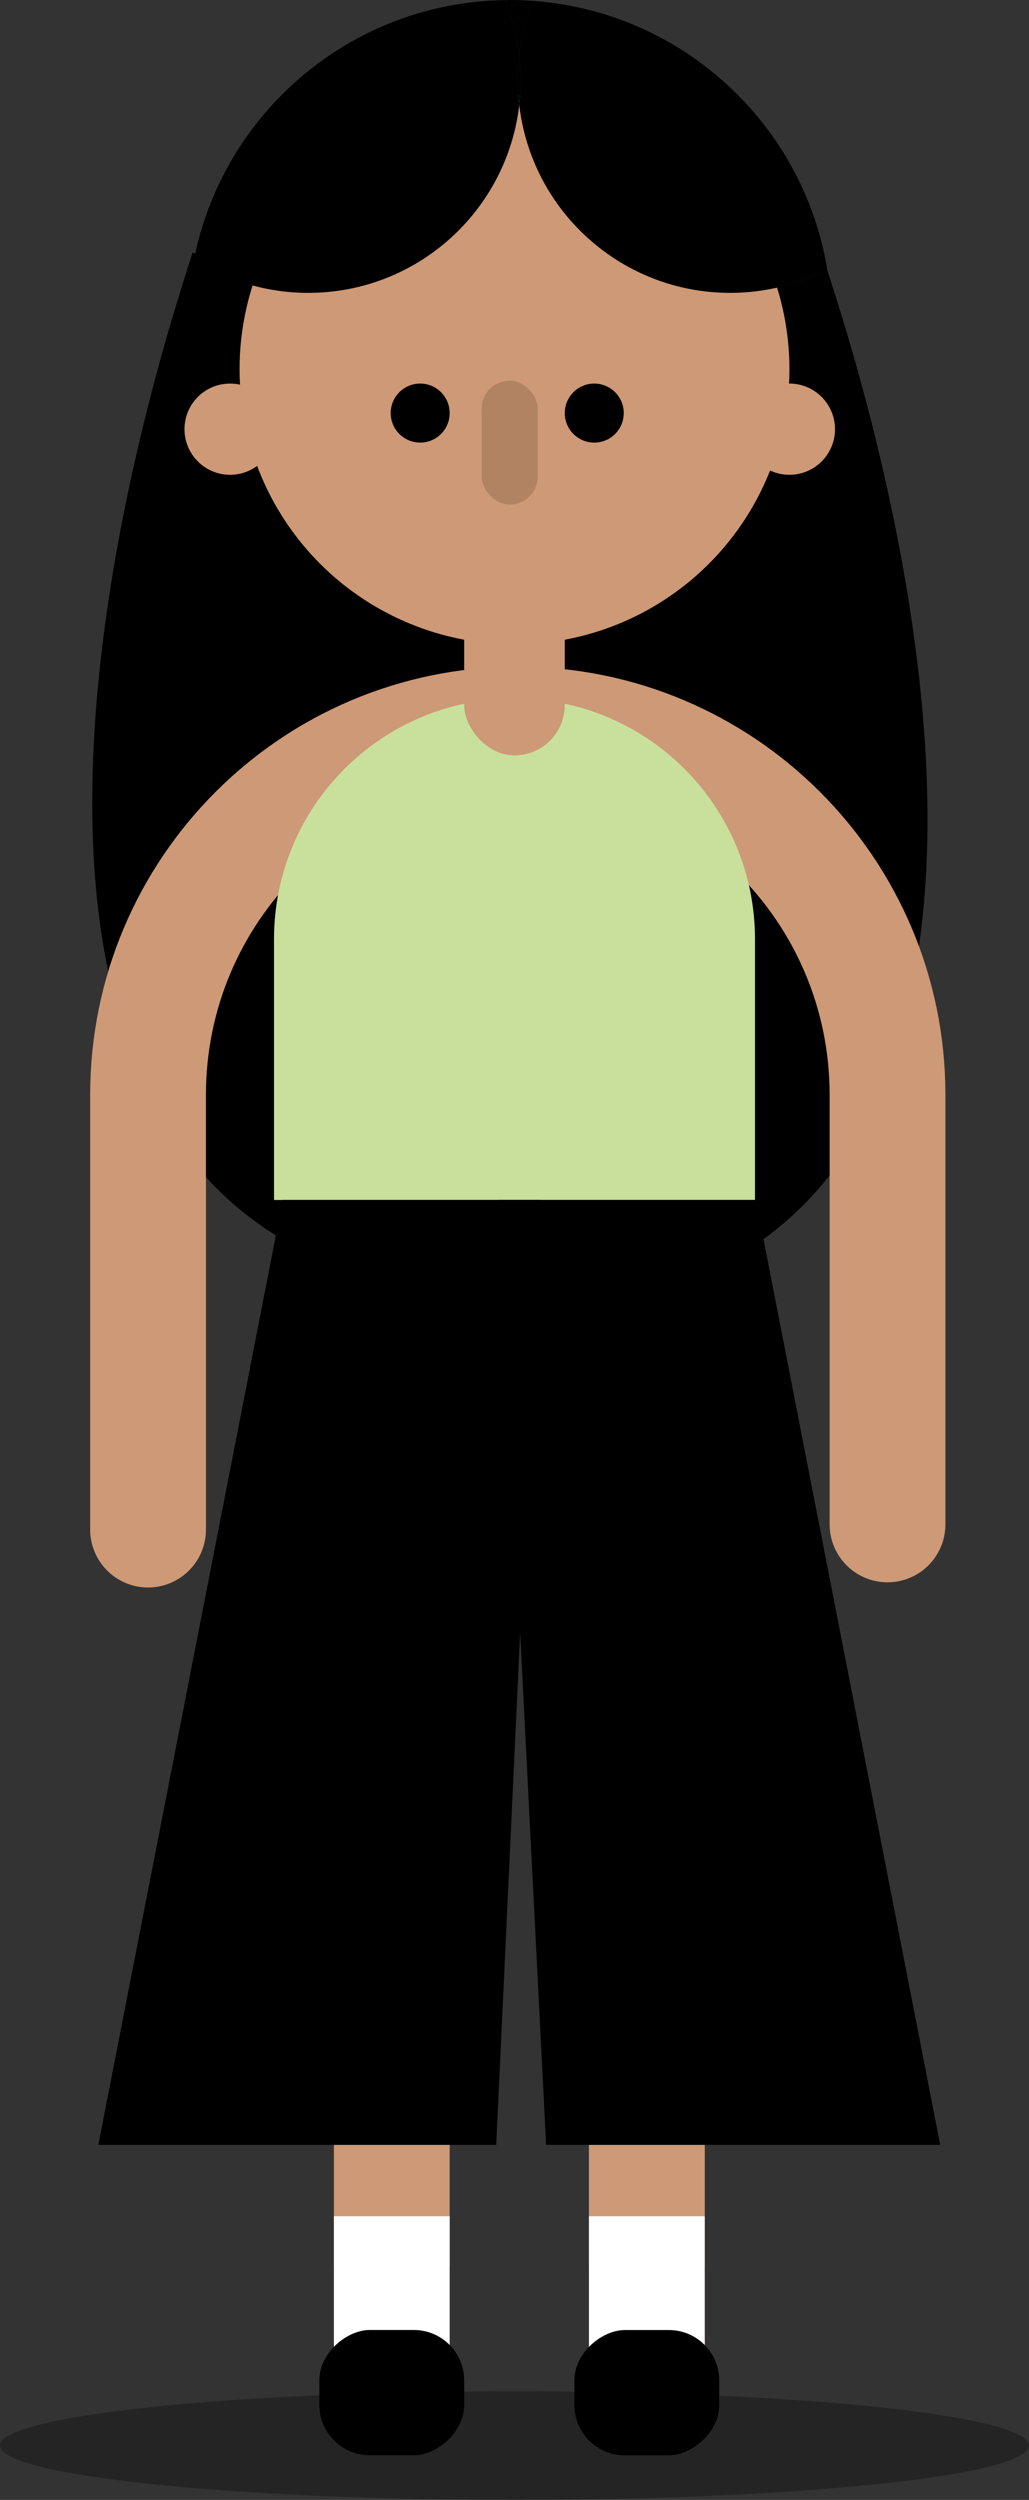 <?xml version="1.0" encoding="UTF-8"?>
<svg id="Warstwa_1" data-name="Warstwa 1" xmlns="http://www.w3.org/2000/svg" viewBox="0 0 168.88 409.89">
  <rect x="0" y="0" width="168.88" height="409.89" fill="#333333" stroke="none"/>
  <defs>
    <style>
      .cls-1 {
        stroke-linecap: round;
      }

      .cls-1, .cls-2 {
        stroke: #ce9976;
      }

      .cls-1, .cls-2, .cls-3, .cls-4 {
        fill: none;
        stroke-width: 19px;
      }

      .cls-1, .cls-4 {
        stroke-linejoin: round;
      }

      .cls-2, .cls-3 {
        stroke-miterlimit: 10;
      }

      .cls-3 {
        stroke: #c19978;
      }

      .cls-5 {
        opacity: .3;
      }

      .cls-6, .cls-7, .cls-8, .cls-9 {
        stroke-width: 0px;
      }

      .cls-4 {
        stroke: #fff;
        stroke-linecap: square;
      }

      .cls-7 {
        fill: #c8e09b;
      }

      .cls-8 {
        fill: #b28362;
      }

      .cls-9 {
        fill: #ce9976;
      }
    </style>
  </defs>
  <path class="cls-6" d="m81.44,215.39c115.76,0,54.79-168.4,54.32-171.22-4.78,2.46-10.19,3.85-15.93,3.85-17.88,0-32.61-13.46-34.62-30.8"/>
  <path class="cls-6" d="m85.92,212.6c-115.76,0-54.79-168.4-54.32-171.22,4.78,2.46,10.19,3.85,15.93,3.85,17.88,0,32.61-13.46,34.62-30.8"/>
  <g class="cls-5">
    <ellipse class="cls-6" cx="84.44" cy="400.98" rx="84.44" ry="8.91"/>
  </g>
  <path class="cls-1" d="m145.66,249.94v-70.45c0-33.51-27.17-60.68-60.68-60.68-33.51,0-60.68,27.17-60.68,60.68v71.3"/>
  <path class="cls-7" d="m44.97,196.75v-42.76c0-21.8,17.67-39.47,39.47-39.47h0c21.8,0,39.47,17.67,39.47,39.47v42.76"/>
  <line class="cls-3" x1="106.16" y1="371.54" x2="106.16" y2="240.99"/>
  <line class="cls-1" x1="106.16" y1="384.24" x2="106.16" y2="240.99"/>
  <line class="cls-2" x1="64.3" y1="371.54" x2="64.3" y2="240.99"/>
  <line class="cls-4" x1="64.3" y1="386.06" x2="64.3" y2="372.88"/>
  <line class="cls-4" x1="106.16" y1="386.06" x2="106.16" y2="372.88"/>
  <g>
    <rect class="cls-6" x="54.03" y="380.41" width="20.54" height="23.77" rx="8.26" ry="8.26" transform="translate(-328 456.6) rotate(-90)"/>
    <rect class="cls-6" x="95.88" y="380.41" width="20.54" height="23.77" rx="8.26" ry="8.26" transform="translate(-286.14 498.46) rotate(-90)"/>
  </g>
  <polygon class="cls-6" points="81.77 196.75 124.05 196.75 154.31 351.68 89.63 351.68 81.77 196.75"/>
  <polygon class="cls-6" points="88.69 196.75 46.41 196.75 16.14 351.68 81.44 351.68 88.69 196.75"/>
  <rect class="cls-9" x="76.18" y="87.44" width="16.51" height="36.42" rx="8.26" ry="8.26"/>
  <g>
    <circle class="cls-9" cx="84.44" cy="60.53" r="45.12"/>
    <circle class="cls-9" cx="37.76" cy="70.37" r="7.48"/>
    <circle class="cls-9" cx="129.56" cy="70.37" r="7.48"/>
  </g>
  <circle class="cls-6" cx="68.96" cy="67.73" r="4.84"/>
  <circle class="cls-6" cx="97.53" cy="67.73" r="4.84"/>
  <path class="cls-6" d="m87.5.15c-1.27-.09-2.55-.15-3.84-.15-.26,0-.51.02-.77.02,1.17,2.86,1.96,5.91,2.33,9.09.36-3.13,1.14-6.13,2.28-8.95Z"/>
  <path class="cls-6" d="m85.22,17.23c-.15-1.33-.24-2.68-.24-4.06s.09-2.73.24-4.06c-.37-3.18-1.16-6.23-2.33-9.09-25.31.36-46.31,18.52-51.05,42.52,5.42,3.47,11.85,5.48,18.76,5.48,17.88,0,32.61-13.46,34.62-30.8Z"/>
  <path class="cls-6" d="m87.5.15c-1.14,2.82-1.91,5.82-2.28,8.95.15,1.33.24,2.69.24,4.06s-.09,2.73-.24,4.06c2.01,17.34,16.74,30.8,34.62,30.8,5.74,0,11.15-1.4,15.93-3.85C131.84,20.35,111.98,1.91,87.5.15Z"/>
  <path class="cls-6" d="m85.22,17.23c.15-1.33.24-2.68.24-4.06s-.09-2.73-.24-4.06c-.15,1.33-.24,2.69-.24,4.06s.09,2.73.24,4.06Z"/>
  <rect class="cls-8" x="79.05" y="62.42" width="9.21" height="20.31" rx="4.6" ry="4.6"/>
</svg>
